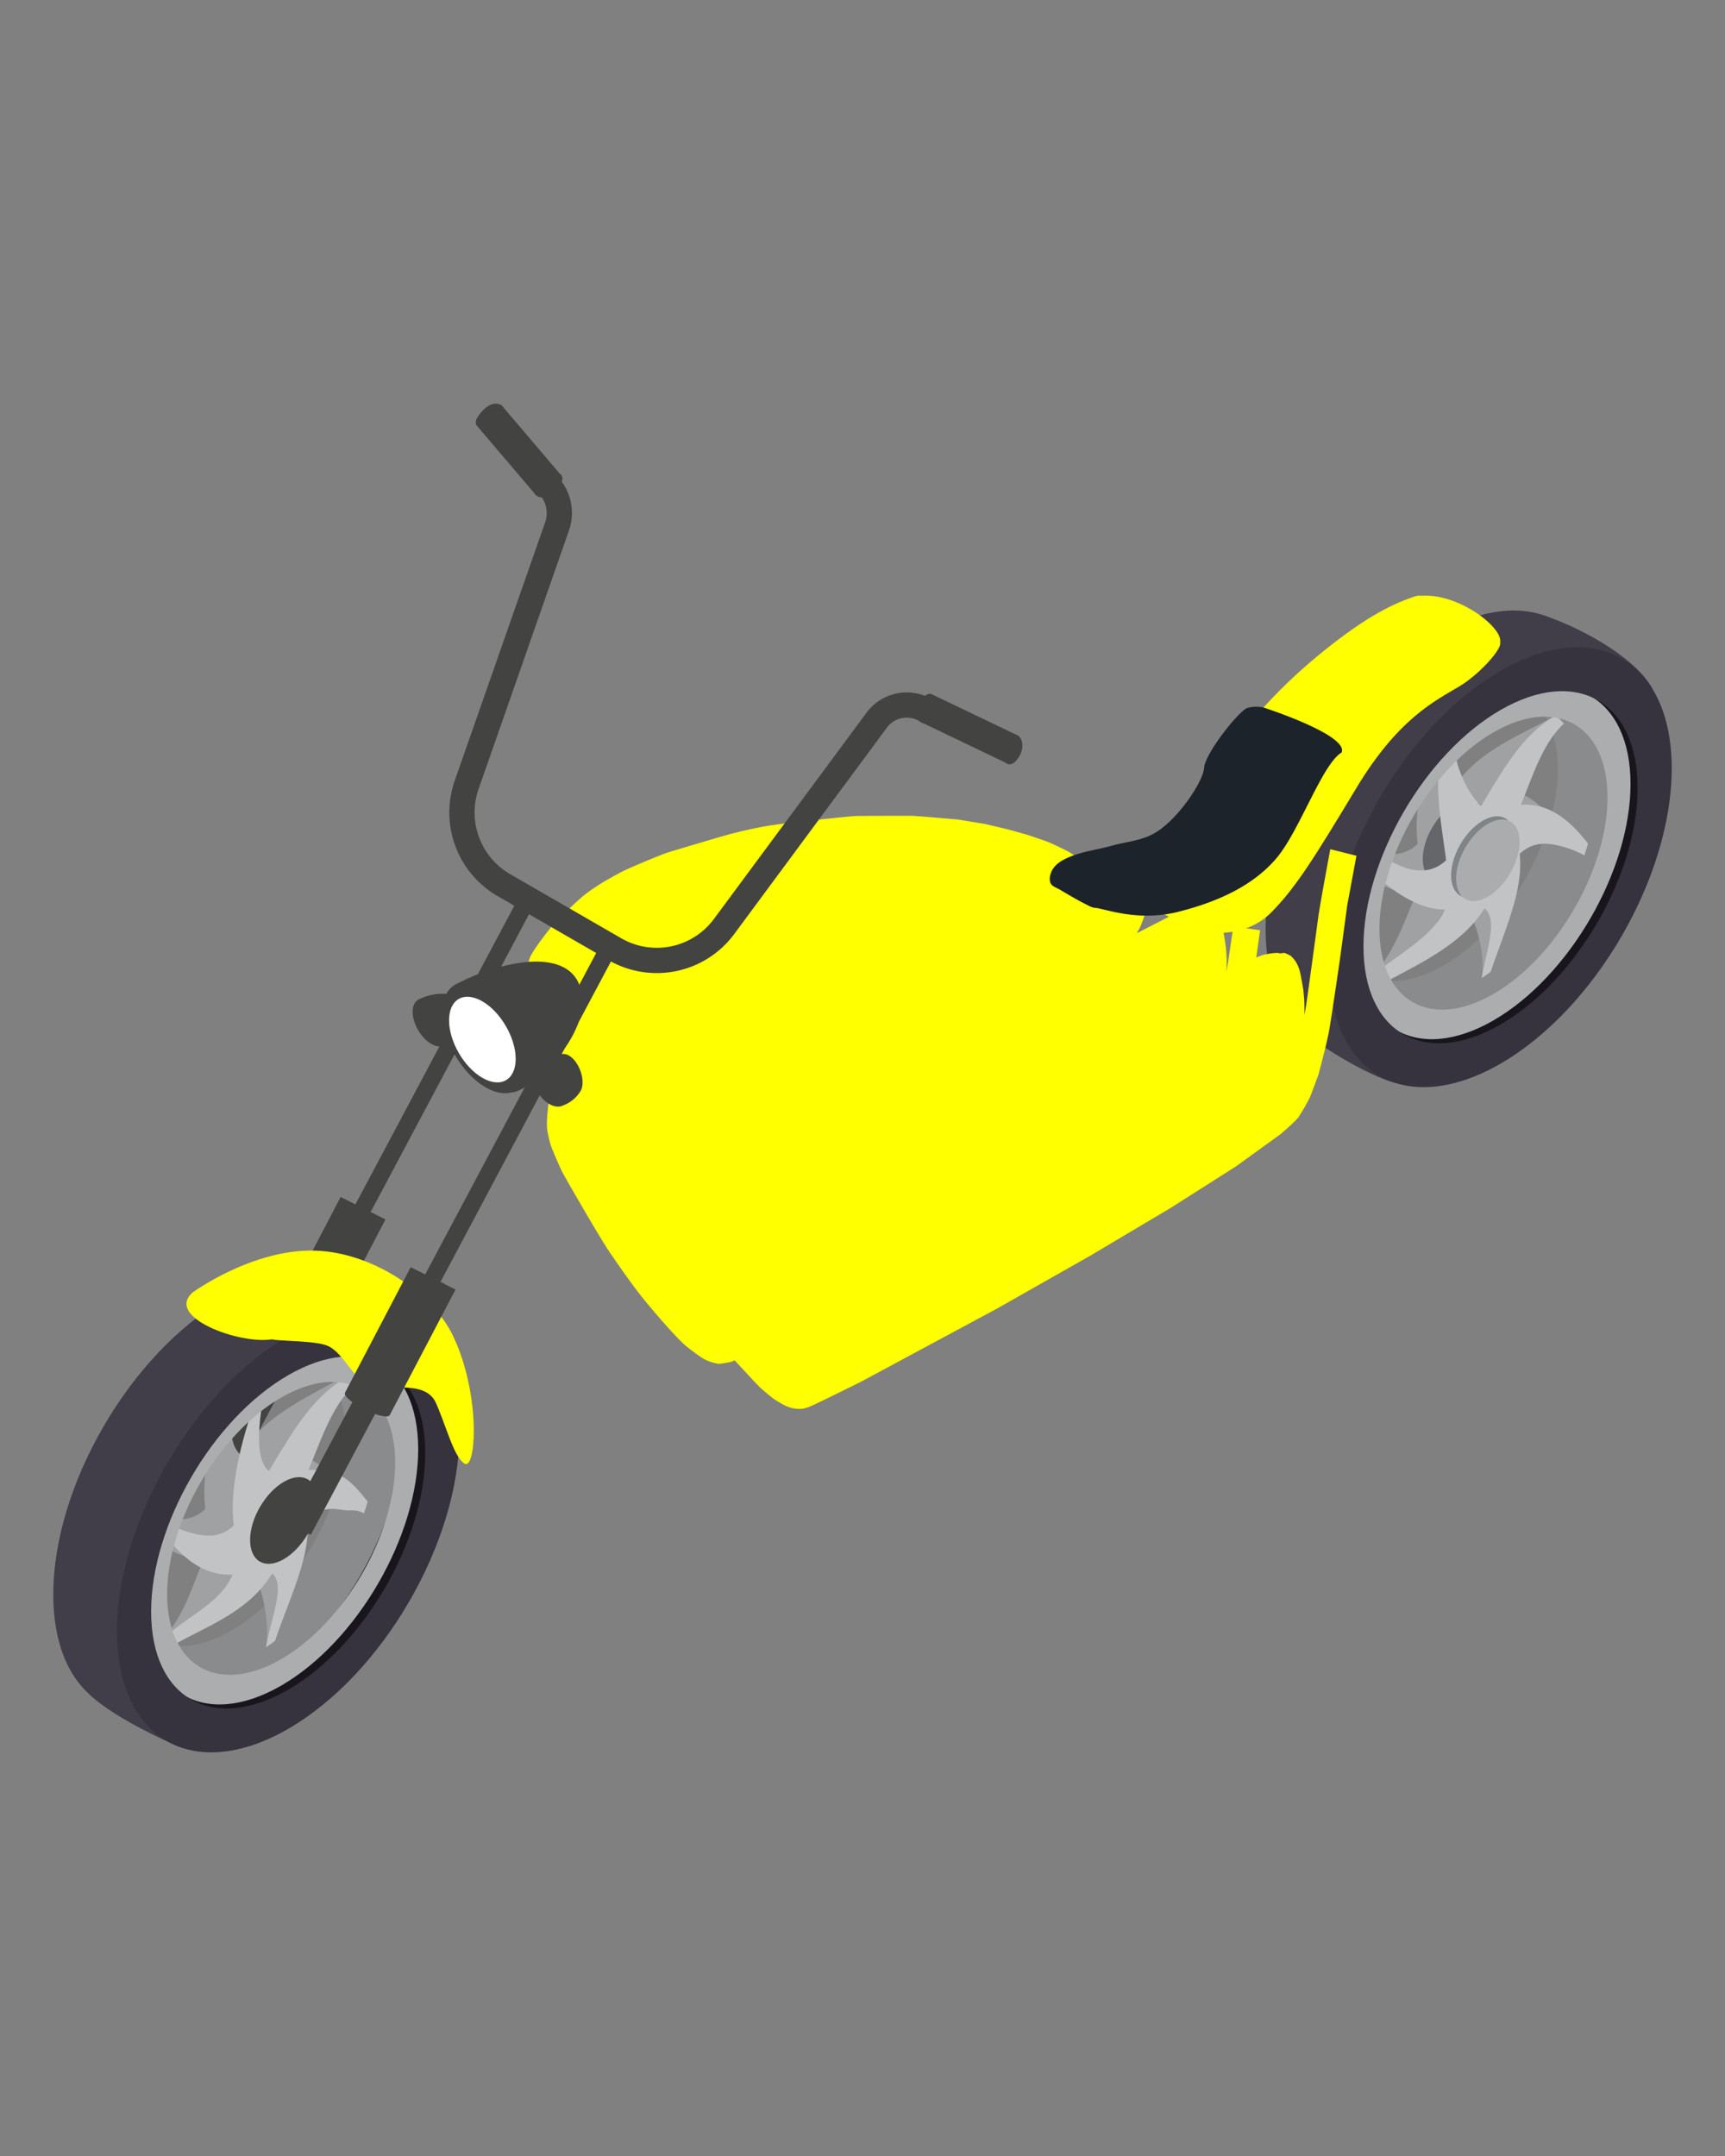 <svg id="Capa_1" data-name="Capa 1" xmlns="http://www.w3.org/2000/svg" viewBox="0 0 1080 1350">
    <rect x="0" y="0" width="1080" height="1350" fill="#808080" stroke="none"/>
    <defs>
        <style>
            .cls-1{fill:#434342;}.cls-2{fill:#413d49;}.cls-3{fill:#18161c;}.cls-4{fill:#898b8d;}.cls-5{fill:#9fa1a2;}.cls-6{fill:#646669;}.cls-7{fill:#c1c3c4;}.cls-8{fill:#808487;}.cls-9{fill:#aaacae;}.cls-10{fill:#abadaf;}.cls-11{fill:#b455b4;}.cls-12{fill:#36323e;}.cls-13{fill:#d566d6;}.cls-14{fill:#ffff00;}.cls-15{fill:#1d232a;}.cls-16{fill:#fff;}</style>
    </defs>
    <polygon class="cls-1"
        points="213.88 764.64 228.64 771.04 145.03 928.21 130.27 921.81 213.88 764.64" />
    <path class="cls-1"
        d="M172.14,828.11l41.13-78.59,28.08,14.05-41.13,78.58c-1,1.92-8,.33-15.78-3.54S171.18,830,172.14,828.11Z" />
    <path class="cls-1"
        d="M224,756.42a17.21,17.21,0,0,0,3.76,2.19c2.47,1,3.87,1.12,5.08-1.16l1.51-2.84,3.41-6.4,8.15-15.34q10.11-19,20.21-38l22.57-42.41q10.74-20.22,21.5-40.43l17-32q4.57-8.62,9.17-17.24l.72-1.35-9.8-4.25-5.67,10.67-14.74,27.7q-10.18,19.15-20.38,38.32-11.31,21.24-22.61,42.5l-21.41,40.26-16.81,31.58c-.73,1.39-1.48,2.77-2.21,4.16-.49.93-1.08,1.65-.67,2.7A4,4,0,0,0,224,756.42Z" />
    <path class="cls-2"
        d="M792.39,581.88c0,67.92,48,95.29,107.17,61.11s107.19-116.94,107.19-184.88-48-95.28-107.19-61.1S792.39,514,792.39,581.88Zm21.37-12.34c0-54.39,38.41-120.65,85.8-148s85.82-5.46,85.82,48.92-38.43,120.66-85.82,148S813.76,623.92,813.76,569.54Z" />
    <path class="cls-3"
        d="M975.36,417.13c40.62,4.93,52.92,21.24,54,79.88s-30.94,97.51-64,132.75-88.25,34.63-103.72,24.39,19.69-21.36,19.69-21.36,23.6,4,60.88-36.46,50.31-75.83,55.19-101.49-9.19-66.1-9.19-66.1Z" />
    <path class="cls-4"
        d="M818.14,572.1c0,54.39,61.1,94.32,108.5,66.95s85.81-93.62,85.81-148S951.35,396.74,904,424.1,818.14,517.72,818.14,572.1Zm14.43-8.33c0-45.23,32-100.36,71.39-123.12s71.38-4.54,71.38,40.7-32,100.36-71.38,123.12S832.57,609,832.57,563.77Z" />
    <path class="cls-5"
        d="M858,612.33a35.22,35.22,0,0,0,5.2,5c19.88-11.46,33.74-34.63,48.44-58.85,8.56,7.1,19.29,35.08,16.06,53.89q2.84-1.85,5.61-3.91c9.07-26.81,2.82-61.32.35-84,7.57-7.08,15.07-6.85,21.29-5.85a63.82,63.82,0,0,1,19.19,6.76c.85-2.47,1.62-4.94,2.33-7.42-10.75-13.64-23.53-25.5-42.08-24.26,7.62-18,31-27.49,44.69-40.57a35.49,35.49,0,0,0-5.23-5c-19.92,11.45-49.9,22.08-64.23,46.25-8.55-7.1-6.74-27.44-3.5-46.25-1.9,1.23-3.79,2.55-5.64,3.93-9.11,26.82-15.59,54-12.88,76.38-7.56,7.08-15.06,6.85-21.28,5.86a64,64,0,0,1-19.19-6.77c-.84,2.45-1.62,4.91-2.31,7.37,10.78,13.56,23.48,25.14,42.06,24.31C879.25,577.11,871.72,599.26,858,612.33Z" />
    <path class="cls-6"
        d="M890.75,537.85c0,12.6,8.9,17.67,19.87,11.33s19.87-21.68,19.87-34.27-8.89-17.67-19.87-11.33S890.75,525.26,890.75,537.85Z" />
    <path class="cls-7"
        d="M858,612.33a35.22,35.22,0,0,0,5.2,5c19.88-11.46,51.52-24.36,66.22-48.58,8.56,7.1,1.51,24.81-1.72,43.62q2.84-1.85,5.61-3.91c9.07-26.81,20.6-51,18.14-73.78,7.56-7.07,15.06-6.84,21.28-5.85a63.84,63.84,0,0,1,19.19,6.77c.85-2.47,1.63-4.95,2.33-7.42-10.75-13.64-23.53-25.51-42.08-24.26,7.62-18,13.17-37.76,26.91-50.84a35.49,35.49,0,0,0-5.23-5c-19.92,11.45-32.12,32.35-46.45,56.51-8.55-7.09-20-30.19-16.77-49-1.9,1.23-3.79,2.55-5.64,3.93-9.11,26.82-2.32,56.76.39,79.14-7.56,7.08-15.06,6.85-21.28,5.85-6.9-1.1-23.29-10.23-29.28-13.32-.84,2.45-1.62,4.91-2.32,7.37,10.79,13.56,33.58,31.7,52.16,30.87C897,587.38,871.72,599.26,858,612.33Z" />
    <path class="cls-8"
        d="M908.53,548.12c0,12.59,8.9,17.66,19.87,11.33s19.87-21.68,19.87-34.28-8.89-17.66-19.87-11.33S908.53,535.53,908.53,548.12Z" />
    <ellipse class="cls-9" cx="931.51" cy="538.69" rx="28.02" ry="16.17"
        transform="translate(-3.66 1070.99) rotate(-59.69)" />
    <path class="cls-10"
        d="M849.23,590c0,54.38,38.42,76.29,85.82,48.92s85.8-93.62,85.8-148-38.41-76.28-85.8-48.92S849.23,535.65,849.23,590Zm14.43-8.33c0-45.23,32-100.36,71.38-123.12s71.39-4.54,71.39,40.7S974.47,599.64,935,622.4,863.66,626.94,863.66,581.7Z" />
    <path class="cls-2"
        d="M966.86,385.42c26.09,8.86,58.34,27.75,67.86,46.19s-26.74-5.69-51-7.27-44.3.54-69.61,23-69.23,71.85-72,140.54,44.33,93.52,30.34,89.87-45.87-21.77-56.86-32.78-15.78-37.49-13.07-83.19,34.84-98.12,57-122S954.92,389,954.92,389Z" />
    <path class="cls-11" d="M949,433.85c-.11-.08-.2-.16-.31-.23.25.18.49.36.72.56Z" />
    <path class="cls-11" d="M900.59,595.16c-.6.4-1.19.79-1.8,1.17l.88-.56Z" />
    <path class="cls-11"
        d="M890.65,439.14l-.93.62q.9-.61,1.8-1.17C891.23,438.76,890.93,439,890.65,439.14Z" />
    <path class="cls-12"
        d="M832.28,604.91c0,67.92,48,95.28,107.18,61.11s107.18-116.94,107.18-184.87-48-95.29-107.18-61.1S832.28,537,832.28,604.91Zm21.37-12.34c0-54.38,38.42-120.65,85.81-148s85.81-5.46,85.81,48.91-38.41,120.66-85.81,148S853.65,647,853.65,592.57Z" />
    <path class="cls-13" d="M997.69,462l-.3-.22c.24.18.49.36.72.55Z" />
    <path class="cls-13" d="M949.3,623.28q-.9.6-1.8,1.17l.87-.56Z" />
    <path class="cls-13" d="M939.35,467.26l-.93.62c.61-.41,1.2-.79,1.8-1.17Z" />
    <path class="cls-2"
        d="M33.36,998.39c0,67.93,48,95.29,107.18,61.12s107.18-117,107.18-184.87-48-95.29-107.18-61.12S33.36,930.47,33.36,998.39Zm21.37-12.34c0-54.37,38.41-120.63,85.81-148s85.81-5.47,85.81,48.92-38.43,120.65-85.81,148S54.73,1040.45,54.73,986.05Z" />
    <path class="cls-3"
        d="M221.61,839.7c36.76,14.91,59.6,25.84,48,94.93s-49.31,112.86-82.8,130-61.44,19.84-78.58,5.17.94-10.47,30-22.46,57.76-47,72.55-79.75,20.06-48,21.91-61.44,0-50.16,0-50.16Z" />
    <path class="cls-4"
        d="M59.12,988.62c0,54.38,58.34,89.39,105.74,62s85.81-93.62,85.81-148-58.34-89.38-105.73-62S59.12,934.23,59.12,988.62Zm14.43-8.33c0-45.24,32-100.36,71.39-123.12s71.38-4.54,71.38,40.69-32,100.36-71.38,123.13S73.55,1025.52,73.55,980.29Z" />
    <path class="cls-5"
        d="M89.65,956a2.61,2.61,0,0,0,.22-.51c.68-3.2,1.52-6.36,2.34-9.51a58.35,58.35,0,0,0,15.07,4.76c6.22,1,13.72,1.23,21.28-5.85-2.71-22.38,3.77-49.56,12.88-76.38,1.85-1.38,3.74-2.7,5.64-3.93-3.23,18.81-5.05,39.15,3.5,46.25,14.33-24.17,42.78-36.36,62.71-47.81a35.43,35.43,0,0,1,5.22,5c-13.74,13.08-35.54,24.16-43.16,42.13,18.55-1.25,31.33,10.62,42.08,24.26-.7,2.47-1.48,5-2.33,7.42A64.11,64.11,0,0,0,195.91,935c-6.22-1-13.72-1.22-21.28,5.86,2.46,22.72,6.62,59.7-2.45,86.51-1.84,1.37-3.72,2.68-5.61,3.91,3.23-18.82-5.41-49.26-14-56.36-8.46,24.38-26.56,45.42-46.44,56.88a35.72,35.72,0,0,1-5.21-4.95c13.74-13.08,19.27-33.26,26.89-51.22C111.44,976.4,99.62,967.45,89.65,956Z" />
    <path class="cls-7"
        d="M103.56,1025a35.68,35.68,0,0,0,5.2,5c19.88-11.46,46.93-20.5,61.63-44.71,8.55,7.1-.59,27.27-3.82,46.09,1.89-1.23,3.77-2.54,5.61-3.91,9.07-26.81,22.69-53.52,20.23-76.25,7.56-7.08,15.06-6.85,21.28-5.85,6.9,1.1,8.17-.83,14.17,2.26.85-2.47,1.62-4.94,2.33-7.41-10.75-13.65-18.51-21-37.06-19.77,7.62-18,14.26-39.31,28-52.39a35.43,35.43,0,0,0-5.22-5c-19.93,11.45-33.21,33.91-47.54,58.07-8.55-7.1-6.73-27.43-3.5-46.25-1.9,1.24-3.79,2.55-5.64,3.93-9.11,26.83-15.59,54-12.88,76.39-7.56,7.07-15.06,6.84-21.28,5.85a63.84,63.84,0,0,1-19.19-6.77q-1.26,3.68-2.31,7.37c10.78,13.56,23.48,25.14,42.06,24.31C138,1003.9,117.29,1011.91,103.56,1025Z" />
    <path class="cls-2"
        d="M55.94,1060.88c17.21,16.53,56.5,33,56.5,33s-14.63-33.6-20.56-46.66.46-75.62,7-100.63,38.05-67.87,66.35-85.8,123.2,5.06,109-15-54.54-41.19-68.85-44.64-72.67,16.64-103.26,54-41,57.53-48.43,83.95-7.91,58.5-3.16,83.6S55.94,1060.88,55.94,1060.88Z" />
    <path class="cls-10"
        d="M90.21,1006.55c0,54.38,38.42,76.29,85.82,48.92s85.8-93.63,85.8-148-38.41-76.28-85.8-48.92S90.21,952.16,90.21,1006.55Zm14.43-8.33c0-45.24,32-100.36,71.39-123.12s71.38-4.54,71.38,40.69-32,100.36-71.38,123.12S104.64,1043.45,104.64,998.22Z" />
    <path class="cls-12"
        d="M73.25,1021.42c0,67.94,48,95.29,107.19,61.11S287.61,965.6,287.61,897.66s-48-95.27-107.17-61.1S73.25,953.5,73.25,1021.42Zm21.37-12.33c0-54.38,38.41-120.64,85.82-148s85.81-5.46,85.81,48.91-38.43,120.66-85.81,148S94.62,1063.47,94.62,1009.09Z" />
    <path id="BODY" class="cls-14"
        d="M849.26,535.84l-16.37-4.1s-6.43,34.17-7.61,43-6.73,49.77-7.44,54.09l-.72,4.33-.41,2.44s0-1.79,0-3.43-.12-5.76-.12-5.76-.51-6-.58-6.55-1.68-9.63-2-10.84a24.42,24.42,0,0,0-2.34-6.16,20.28,20.28,0,0,0-3.42-4.27,25.82,25.82,0,0,0-4-1.91c-.45-.08-2.92.49-3.62.12s-5.43.23-5.43.23l-4.81,1-3.89,1.47.62-4.11,1.81-12.89L772.15,580l-.26,1.94L769,601.74l-1.1,6.5s.13-6.76.11-7.58-.38-6.26-.44-6.8-1.15-8-1.32-8.86-1.52-6.24-2.07-7.58-2.11-4.73-3.58-6-2.29-2.21-4.23-2.63a41,41,0,0,0-5.35-.53s-5.06.74-5.48.82a51.28,51.28,0,0,0-6.38,1.72c-1.75.72-7.69,3.42-7.69,3.42l-19.69,10.1s1.76-3.14,2.25-4.23,2.21-5.77,2.41-6.54.48-1.85.62-2.62.41-2.6.45-3a34.64,34.64,0,0,0,.11-4,31.55,31.55,0,0,0-.71-4.35,17,17,0,0,0-1.69-3.66,15.27,15.27,0,0,0-1.49-1.73,15,15,0,0,0-2.29-1.53,10.47,10.47,0,0,0-3-.84,15.93,15.93,0,0,0-4.6.38,32,32,0,0,0-4.13,1.61c-.65.34-2.56,1.52-2.56,1.52l-2.81,2.13-4.88,5-9.17-5.29s.5-1.28.54-1.37.5-1.5.57-1.76.52-2,.57-2.27.3-1.68.35-2.15.13-1.13.13-1.13a3.58,3.58,0,0,0,.18-.42c0-.13.69-1.19-1.11-3.72a24.83,24.83,0,0,0-4.63-5.46,87.42,87.42,0,0,0-7.52-5.38c-1.21-.7-10.29-5.17-13.07-6.25s-12.9-4.48-13.74-4.73-10.85-3-11.71-3.23S617,516,617,516s-16-2.68-17.21-2.83-25.54-2.21-28.22-2.31-34.25,0-36.54.14-42.57,4-56.66,6.51a287.58,287.58,0,0,0-28.29,6.75s-30.2,8.88-33.36,10-23,9.18-28.5,12.17-16.59,8.81-25.07,16.29S345.36,580.22,345,580.6,333.16,595.38,331.63,600s-5.43,19.23-5.43,19.23-2.82,14-3.2,19.47a134.39,134.39,0,0,0-.33,14.82c.21,2.5.74,9.82,2.81,14.34s3,6.22,3.87,7.32a32.74,32.74,0,0,0,4.18,4.42c1.21.91,2.7,1.89,2.7,1.89l7.82,5s-2.52,15.89-1.3,21.85,1.53,7.36,2.6,10.2,5.06,12.1,6.5,15,23.75,41.69,30,50.79,14,20.24,20.47,28.3,21.69,25.92,28,30.85,10,7.57,12.92,8.65a27.79,27.79,0,0,0,6.87,1.85,66,66,0,0,0,7.65-1.23l2.24-.92S473.9,867,476.45,869.32s7.41,6.2,8.18,6.74a79.24,79.24,0,0,0,6.92,4.06,26.33,26.33,0,0,0,4.63,1.61,25.79,25.79,0,0,0,4.71.49c.92-.06,2.76,0,7.1-1.88s30.8-15,30.8-15l85.5-46,58.38-33.11,50.2-29.84L774,730.23l27.66-20s9.27-7.88,11.16-10.54a110.16,110.16,0,0,0,7.36-12.77c1.24-2.85,5.3-14.13,5.3-14.13s5.15-19,6.67-27.5,6.79-44.78,6.79-44.78l4.55-33.7Z" />
    <path class="cls-14"
        d="M888.23,373.22c23.23-2.82,51.68,18.63,51.09,28.43-.57,9.28-52,27.42-75,57.74s-72.65,103.06-72.65,103.06-20,20.73-33.14,21.46S708,561.22,709.86,555.79C731.2,546.14,753.61,510,753.61,510s43.25-69.61,73.31-92.82S888.23,373.22,888.23,373.22Z" />
    <path class="cls-14"
        d="M823.52,411.91C852,388.23,869.57,379,885,373.73s-4.38,18.58-19.82,27.83-38.47,20.21-64.7,63.78-37.89,62.34-53.34,77.94-37.3,12.51-37.3,12.51,46.92-65.21,53.62-76.44S789.42,440.29,823.52,411.91Z" />
    <path class="cls-14"
        d="M872.23,440c28.45-23.68,46-32.94,61.49-38.18s-4.37,18.58-19.82,27.83-38.47,20.21-64.7,63.78-37.88,62.34-53.33,77.94-37.3,12.51-37.3,12.51,46.92-65.21,53.62-76.44S838.13,468.41,872.23,440Z" />
    <path class="cls-14"
        d="M120.8,809.15c-18.13,15.42,29.07,32.82,49.46,29.46,25.25-4.17,124.5,25.18,114.24-.08s-48.57-54.46-87.58-55.44S120.8,809.15,120.8,809.15Z" />
    <path class="cls-14"
        d="M169.51,837.27c-4.66,3.06,24.19,1.42,34.68,5.06s16.61,21.18,27.1,25.15,35-4.14,41.68,11.06,11.07,33.4,17.77,37.89,10.21-35.32-3.49-71.56-44.3-34.62-57.42-33.73S194.28,821,169.51,837.27Z" />
    <path class="cls-15"
        d="M657.84,547a11.93,11.93,0,0,1,1.51-3.12c2-3,5.24-5,8.51-6.51,9-4.22,18.71-5.14,28.13-7.8,8.94-2.51,18-3,26.39-7.62,14.48-8,30.89-32.22,31.53-41.28s21.88-35.71,27-37.35a20.6,20.6,0,0,1,10.3-.26S844.35,460.2,840,471.18c-12.17,7.12-26.34,49.13-40.82,66.19S762.85,564.63,737.42,571s-46.14-2.23-51.94-2.56c-2-.12-4.12-1.45-5.84-2.32-3.4-1.69-6.7-3.58-10-5.48-2-1.16-4-2.33-5.95-3.52-1.5-.89-4.16-1.86-5.3-3.13C656.86,552.23,657,549.41,657.84,547Z" />
    <path class="cls-1"
        d="M261.33,626.31c7.63-4.41,17.17-4.52,19.55-3.67,6.62,2.37,12.07,14.86,9,22.09A21.31,21.31,0,0,1,277,655C272.92,656.12,261.33,626.31,261.33,626.31Z" />
    <path class="cls-1"
        d="M281.64,647c0,7.38-5.22,10.35-11.65,6.64s-11.65-12.71-11.65-20.09,5.21-10.36,11.65-6.64S281.64,639.59,281.64,647Z" />
    <path class="cls-1"
        d="M278.93,646.46c0,6.22-4.39,8.72-9.81,5.59s-9.81-10.7-9.81-16.92,4.39-8.71,9.81-5.59S278.93,640.25,278.93,646.46Z" />
    <path class="cls-1"
        d="M277,642.28c0,2.87-2,4-4.53,2.58a10,10,0,0,1-4.53-7.81c0-2.87,2-4,4.53-2.59A10,10,0,0,1,277,642.28Z" />
    <path class="cls-1"
        d="M334.83,309.18l16.92-11.07-36.56-43h0c-.7-1.36-2.3-2.25-4.63-2.35-4.63-.2-9.09,4.52-11.56,8.4-1.22,1.91-1.41,3.68-.74,5h0l0,.06h0Z" />
    <path class="cls-1"
        d="M335.53,304.09c-2.47,3.88-.72,7.19,3.9,7.39s9.09-4.53,11.56-8.41.72-7.18-3.9-7.39S338,300.21,335.53,304.09Z" />
    <path class="cls-1"
        d="M156.58,964.28c0,13.38,9.46,18.77,21.12,12s21.11-23,21.11-36.42-9.45-18.77-21.11-12S156.58,950.9,156.58,964.28Z" />
    <path class="cls-1"
        d="M283.86,617.27c21.85-12.62,71.18-27.34,79.62,1.55,8.56,29.31-33.32,65.76-43.15,65.16S283.86,617.27,283.86,617.27Z" />
    <path class="cls-1"
        d="M331.13,665.37c0,17.18-12.14,24.1-27.11,15.46s-27.12-29.59-27.12-46.77S289,610,304,618.6,331.13,648.18,331.13,665.37Z" />
    <path class="cls-16"
        d="M322.86,663c0,13.22-9.34,18.54-20.86,11.89s-20.85-22.75-20.85-36,9.34-18.54,20.85-11.89S322.86,649.83,322.86,663Z" />
    <polygon class="cls-1"
        points="263.46 797.41 278.22 803.81 194.62 960.98 179.85 954.58 263.46 797.41" />
    <path class="cls-1"
        d="M216,872.05l41.13-78.59,28.08,14L244,886.09c-1,1.92-8,.33-15.78-3.55S215,874,216,872.05Z" />
    <polygon class="cls-1"
        points="265.95 798.49 275.74 802.74 386.68 594.18 376.89 589.93 265.95 798.49" />
    <path class="cls-1"
        d="M411.17,609.3a60.28,60.28,0,0,0,48.55-24.48l95.59-129.25a15.42,15.42,0,0,1,21.34-3.32l9.27-12.83a31.32,31.32,0,0,0-43.33,6.74L447,575.41a44.51,44.51,0,0,1-58.08,12.08L319.4,547.36a44.58,44.58,0,0,1-19.77-53.28l56.6-161.93a33.25,33.25,0,0,0-11-37.21l-5.45,5.78L335,307c6.48,5,8.79,12.89,6.32,20L284.69,488.86a60.42,60.42,0,0,0,26.8,72.2L381,601.19A60.1,60.1,0,0,0,411.17,609.3Z" />
    <path class="cls-1"
        d="M631.49,478.5,636.13,460l-53.21-25.5h0c-1.5-.31-3.2.38-4.74,2.13-3,3.49-4.85,8.3-3.36,12.66.72,2.14,2,3.39,3.44,3.71h.07Z" />
    <path class="cls-1"
        d="M628,474.77c1.48,4.36,5.15,5.06,8.2,1.58s4.85-8.29,3.37-12.65-5.16-5.06-8.21-1.58S626.48,470.41,628,474.77Z" />
    <path class="cls-1"
        d="M335.32,664c7.63-4.4,17.17-4.52,19.55-3.67,6.62,2.37,12.06,14.87,9,22.1A21.34,21.34,0,0,1,351,692.68C346.91,693.83,335.32,664,335.32,664Z" />
    <path class="cls-1"
        d="M355.63,684.68c0,7.39-5.22,10.36-11.65,6.65s-11.65-12.71-11.65-20.1,5.21-10.35,11.65-6.64S355.63,677.3,355.63,684.68Z" />
    <path class="cls-1"
        d="M352.92,684.18c0,6.21-4.39,8.72-9.81,5.59s-9.81-10.7-9.81-16.92,4.4-8.72,9.81-5.59S352.92,678,352.92,684.18Z" />
    <path class="cls-1"
        d="M351,680c0,2.87-2,4-4.53,2.58a10,10,0,0,1-4.53-7.81c0-2.87,2-4,4.53-2.58A10,10,0,0,1,351,680Z" />
</svg>